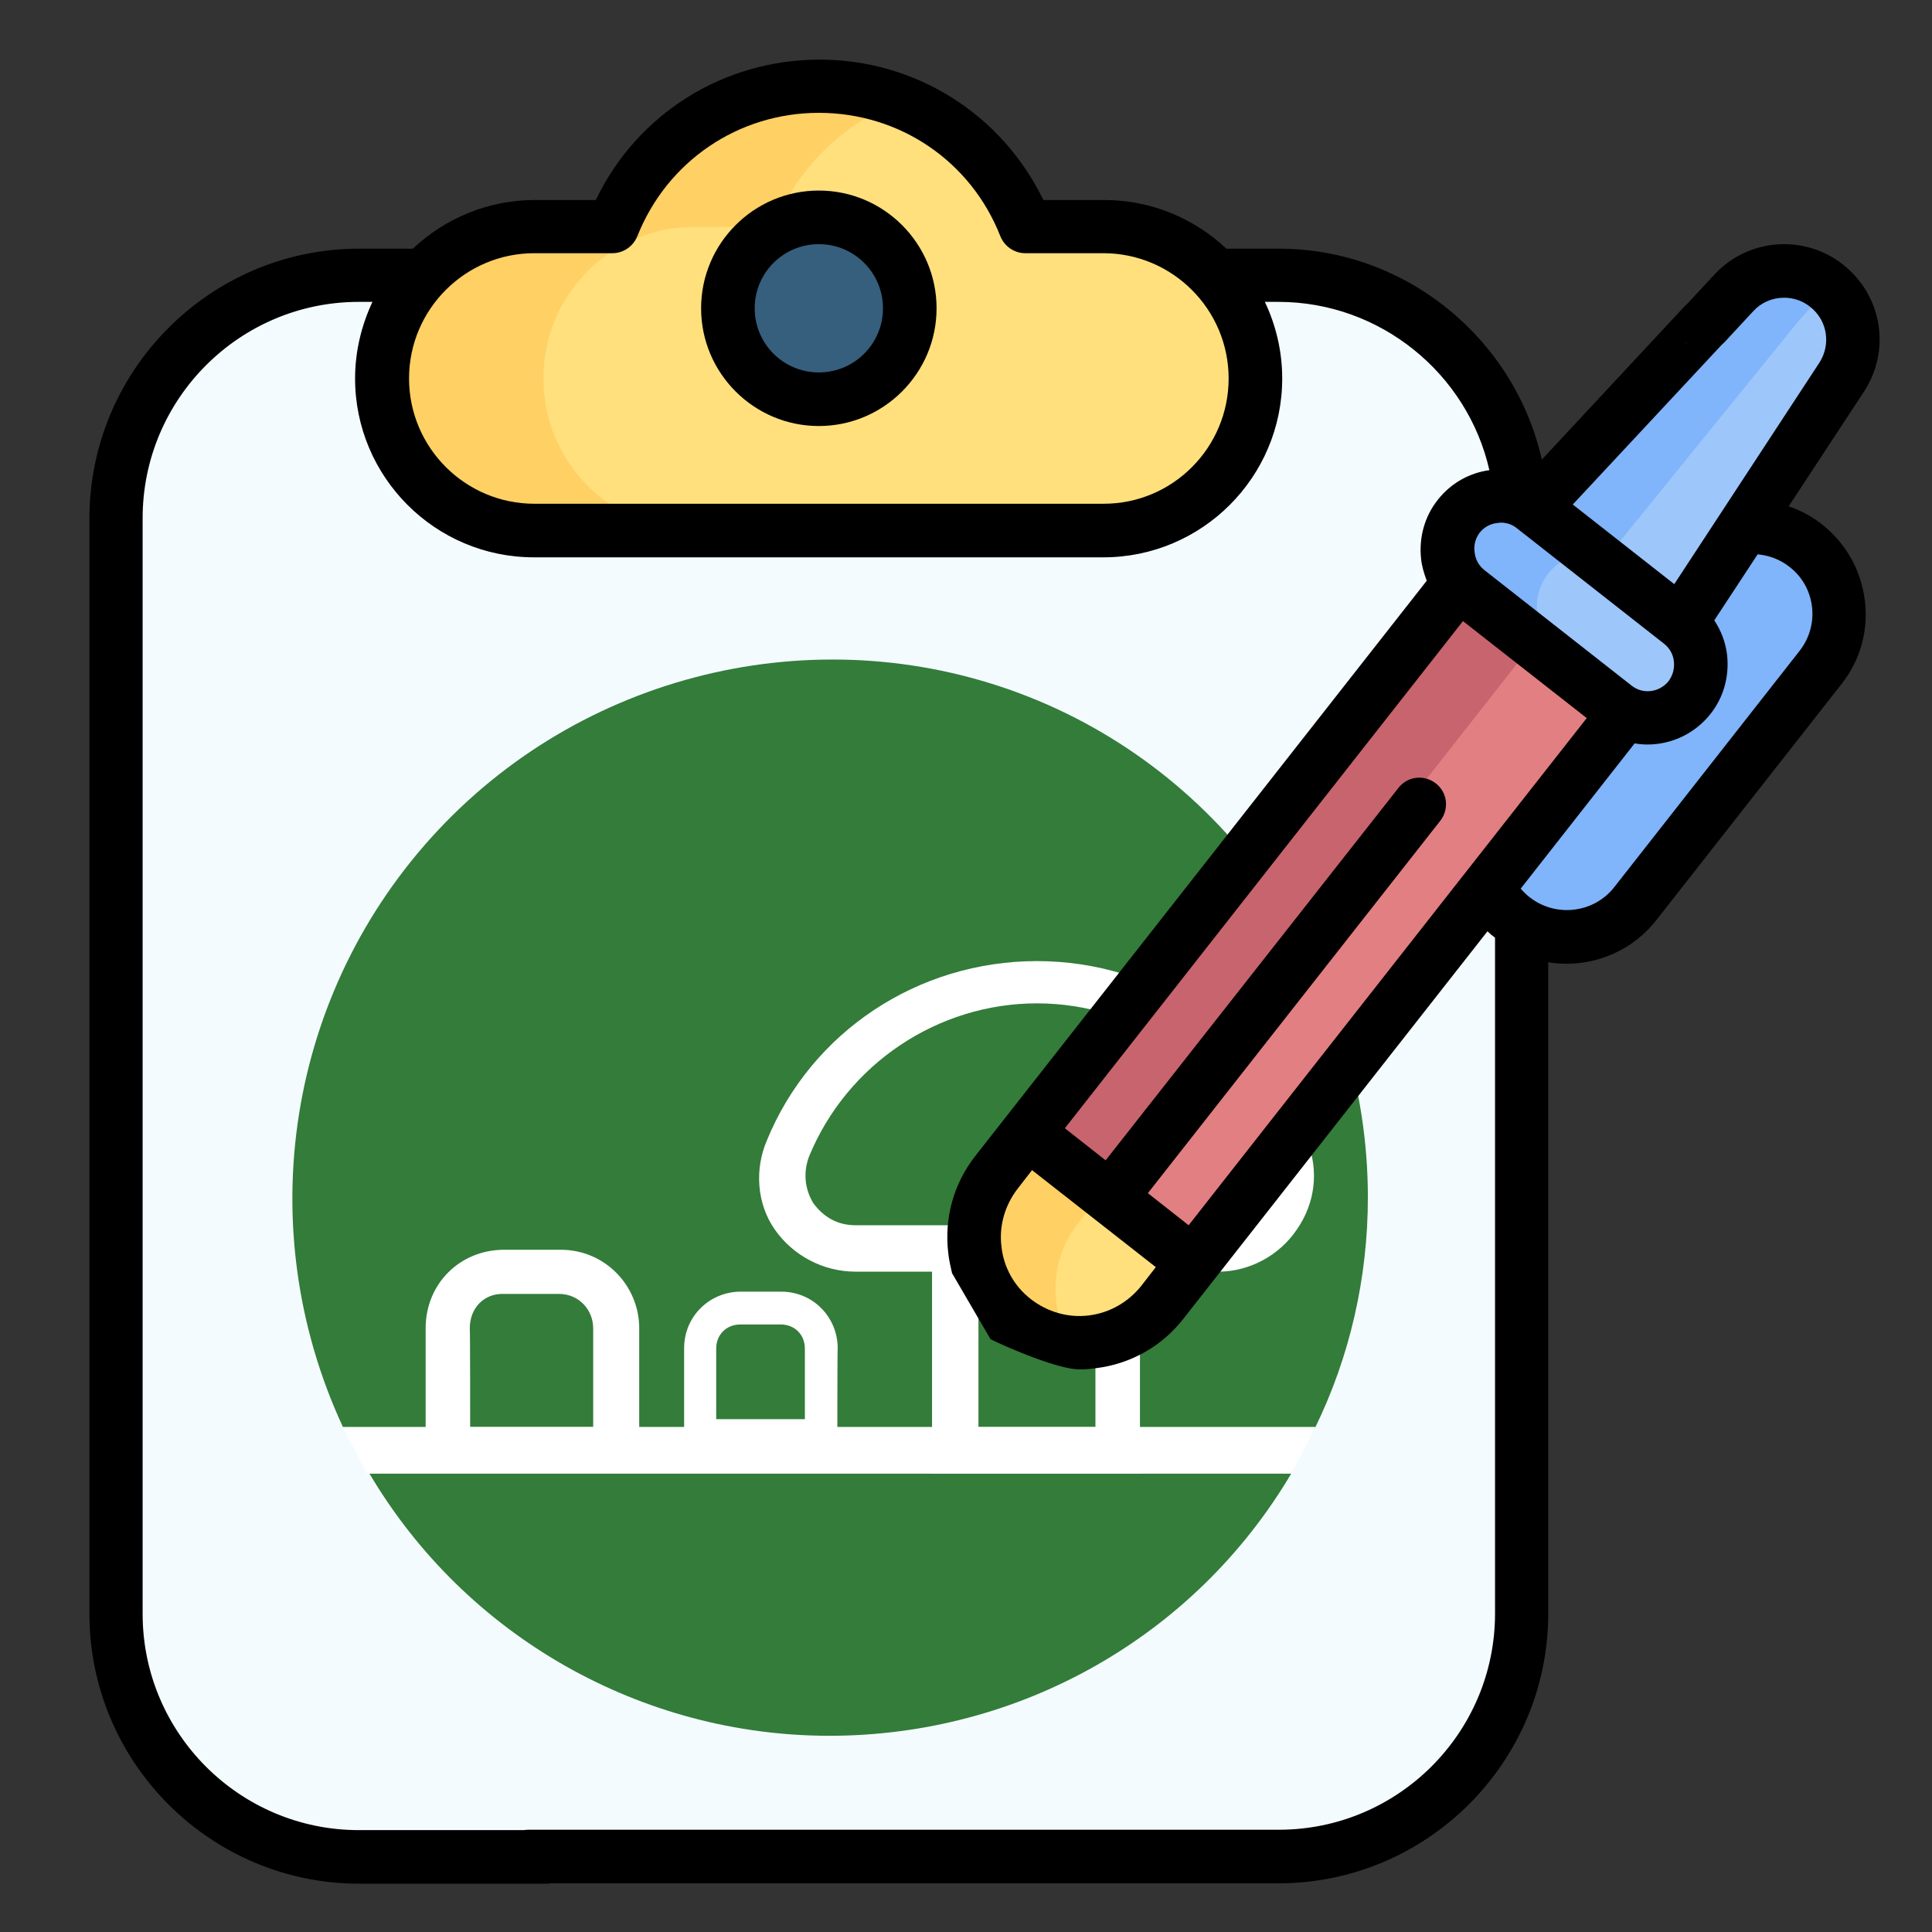 <?xml version="1.0" encoding="utf-8"?>
<!-- Generator: Adobe Illustrator 25.2.1, SVG Export Plug-In . SVG Version: 6.00 Build 0)  -->
<svg version="1.1" id="Capa_1" xmlns="http://www.w3.org/2000/svg" xmlns:xlink="http://www.w3.org/1999/xlink" x="0px" y="0px"
	 viewBox="0 0 512 512" style="enable-background:new 0 0 512 512;" xml:space="preserve">
<rect x="0" y="0" width="512" height="512" fill="#333333" stroke="none"/>
<style type="text/css">
	.st0{fill:#F4FBFF;}
	.st1{fill:#337C3A;}
	.st2{fill:#FFFFFF;}
	.st3{fill:#FFE07D;}
	.st4{fill:#FFD064;}
	.st5{fill:#365E7D;}
	.st6{fill:#80B4FB;}
	.st7{fill:#E27F83;}
	.st8{fill:#C8646D;}
	.st9{fill:#9DC6FB;}
</style>
<g>
	<path class="st0" d="M334.5,493.9H105.5c-38.8,0-70.3-31.5-70.3-70.3V144.9c0-38.8,31.5-70.3,70.3-70.3h228.9
		c38.8,0,70.3,31.5,70.3,70.3v278.6C404.8,462.4,373.3,493.9,334.5,493.9z"/>
	<g id="App_1_">
		<g id="a_x29_-Record-Selection-Copy_1_" transform="translate(-220, -476)">
			<g id="Second-Break_1_" transform="translate(223, 477)">
				<g id="Asset-6_1_">
					<path id="Path_5_" class="st1" d="M359.5,316.3c0-58.3-35.8-111.2-89.8-132.6s-116.5-7.5-156.6,35.3S63.3,324.3,87.9,377.2
						h257.7C354.7,358.5,359.5,337.7,359.5,316.3L359.5,316.3z"/>
					<path id="Path_4_" class="st1" d="M216.8,459c50.3,0,96.8-26.2,122.4-69.5H94.9C120.5,432.8,167.1,459,216.8,459z"/>
					<path id="Path_3_" class="st2" d="M87.9,377.2c2.1,4.3,4.3,8,6.4,12.3h244.8c2.1-3.7,4.3-8,6.4-12.3H87.9z"/>
					<path id="Shape_4_" class="st2" d="M299.1,389.5H244V336h-20.3c-8.6,0-16.6-4.3-21.4-11.2c-4.8-6.9-5.3-16-2.1-23.5
						c11.8-28.9,40.1-47.6,71.6-47.6s59.3,18.7,71.6,47.6l0,0c3.2,8,2.1,16.6-2.7,23.5C336,331.8,328,336,319.9,336h-20.8V389.5z
						 M256.3,377.2h31v-53.5h32.6c4.3,0,8.6-2.1,11.2-5.9c2.7-3.7,3.2-8.6,1.1-12.3c-10.2-24.6-34.2-40.6-60.4-40.6
						s-50.3,16-60.4,40.6c-1.6,4.3-1.1,8.6,1.1,12.3c2.7,3.7,6.4,5.9,11.2,5.9h32.6V377.2z"/>
					<path id="Shape_3_" class="st2" d="M166.5,389h-56.7v-38c0-11.8,9.1-20.8,20.8-20.8h15c11.8,0,20.8,9.6,20.8,20.8V389z
						 M121.6,377.2h32.6V351c0-4.8-3.7-9.1-9.1-9.1h-15c-4.8,0-8.6,3.7-8.6,9.1C121.6,351,121.6,377.2,121.6,377.2z"/>
					<path id="Shape_2_" class="st2" d="M218.9,383.6h-40.6v-27.3c0-8.6,6.9-15,15-15h10.7c8.6,0,15,6.9,15,15
						C218.9,356.4,218.9,383.6,218.9,383.6z M186.8,375.1h23.5v-18.7c0-3.7-2.7-6.4-6.4-6.4h-10.7c-3.7,0-6.4,2.7-6.4,6.4
						C186.8,356.4,186.8,375.1,186.8,375.1z"/>
				</g>
			</g>
		</g>
	</g>
	<g>
		<g>
			<path class="st3" d="M276.1,60c-8.6-21.8-29.9-37.2-54.7-37.2S175.3,38.2,166.6,60h-20.7c-22.2,0-40.3,18-40.3,40.3
				s18,40.3,40.3,40.3h150.9c22.2,0,40.3-18,40.3-40.3S319.1,60,296.8,60L276.1,60z"/>
			<path class="st4" d="M240.5,26.1c-16.2,5.6-29.2,18.1-35.5,34h-20.7C162,60,144,78,144,100.3c0,11.1,4.5,21.2,11.8,28.5
				c7.3,7.3,17.4,11.8,28.5,11.8h-38.4c-11.1,0-21.2-4.5-28.5-11.8c-7.3-7.3-11.8-17.4-11.8-28.5c0-22.2,18-40.3,40.3-40.3h20.7
				c8.7-21.8,29.9-37.2,54.7-37.2C228.1,22.8,234.5,24,240.5,26.1z"/>
			<circle class="st5" cx="221.4" cy="81.7" r="24.1"/>
		</g>
		<g>
			<path class="st6" d="M405.4,243.4c10,7.8,24.5,6.1,32.3-3.9l49.1-62.6c7.8-10,6.1-24.5-3.9-32.3c-10-7.8-24.5-6.1-32.3,3.9
				l-49.1,62.6C393.6,221.1,395.4,235.5,405.4,243.4z"/>
			<path class="st3" d="M320.5,334.7l-8.2,10.4c-9.5,12.1-27.1,14.2-39.2,4.7c-12.1-9.5-14.2-27.1-4.7-39.2l8.2-10.4l43.8-3.8
				L320.5,334.7z"/>
			<path class="st4" d="M279.9,344.8c0.4,3.5,1.5,6.9,3.2,10.1c-3.5-0.9-6.9-2.6-10-5c-6.1-4.8-9.6-11.5-10.5-18.6
				c-0.8-7.1,1-14.5,5.8-20.6l8.2-10.4l43.8-3.8l0.1,15l-26.6,2.3l-8.2,10.4C280.9,330.3,279.1,337.7,279.9,344.8z"/>
			<path class="st7" d="M438.2,184.7l-117.7,150l-43.9-34.5l117.4-149.7"/>
			<path class="st8" d="M411.5,163.8l-117.7,150l-17.3-13.5l117.4-149.7"/>
			<path class="st9" d="M449.7,165l42.6-65c5.2-7.9,3.5-18.5-4-24.3c-7.5-5.8-18.1-5-24.6,1.9l-53,56.9"/>
			<path class="st6" d="M488.3,75.7c-0.7-0.6-2.5,0.4-4.8,2.3c-2.3,2-5.2,5-8.2,8.7l-48.8,60.2l-15.8-12.4l53-56.9
				c3.2-3.5,7.5-5.4,11.9-5.8C480,71.5,484.6,72.7,488.3,75.7L488.3,75.7z"/>
			<path class="st9" d="M449.7,165l-39-30.6c-6.1-4.8-15-3.7-19.8,2.4c-4.8,6.1-3.7,15,2.4,19.8l39,30.6c6.1,4.8,15,3.7,19.8-2.4
				C456.9,178.7,455.8,169.8,449.7,165z"/>
			<path class="st6" d="M407.4,162.4c0.4,3.6,2.2,7,5.3,9.4l-19.4-15.2c-3.1-2.4-4.9-5.8-5.3-9.4c-0.4-3.6,0.5-7.3,2.9-10.4
				c4.8-6.1,13.7-7.2,19.8-2.4l19.4,15.2c-6.1-4.8-15-3.7-19.8,2.4C407.9,155.1,406.9,158.8,407.4,162.4z"/>
		</g>
	</g>
	<path d="M217,50.5c-17.2,0-31.2,14-31.2,31.2s14,31.2,31.2,31.2s31.2-14,31.2-31.2S234.2,50.5,217,50.5z M217,98.7
		c-9.4,0-17-7.6-17-17s7.6-17,17-17c9.4,0,17,7.6,17,17S226.4,98.7,217,98.7z"/>
	<path d="M262.5,354.9c4.8,2.4,18.1,8,23.5,8c1.4,0,2.8-0.1,4.3-0.3c9.3-1.1,17.6-5.8,23.3-13.1l80.6-102.7c0.6,0.6,1.3,1.2,2,1.7
		v179.1c0,31.6-25.7,57.3-57.3,57.3H140c-3.9,0-7.1,3.2-7.1,7.1s3.2,7.1,7.1,7.1h198.8c39.4,0,71.5-32.1,71.5-71.5V255
		c1.6,0.3,3.3,0.4,4.9,0.4c8.9,0,17.8-4,23.7-11.5l49.1-62.6c5-6.3,7.2-14.2,6.2-22.2c-1-8-5-15.1-11.3-20.1v0
		c-2.7-2.1-5.7-3.8-8.9-4.8l19.9-30.3c7.3-11.1,4.9-25.6-5.5-33.8c-4.4-3.5-10-5.4-15.6-5.4c-7,0-13.7,2.9-18.5,8.1l-7.6,8.2
		c-2.7,2.9-2.5,7.3,0.3,10c2.9,2.7,7.3,2.5,10-0.3l7.6-8.2c2.1-2.3,5-3.6,8.2-3.6c2.5,0,4.9,0.8,6.9,2.4c4.6,3.6,5.6,10,2.4,14.9
		l-38.4,58.6l-26.9-21.1l40.1-43c2.7-2.9-7.1,3-10,0.3c-2.9-2.7,2.3-12.9-0.3-10l-38,40.8c-7.2-32-36-55.9-69.7-55.9h-13.9
		c-8.5-8-19.9-12.9-32.4-12.9h-16.1c-11-22.7-33.8-37.2-59.3-37.2s-48.4,14.4-59.3,37.2h-16.1c-12.5,0-23.9,4.9-32.4,12.9H95.2
		c-39.4,0-71.5,32.1-71.5,71.5v290.3c0,39.4,32.1,71.5,71.5,71.5l49.7,0c3.9,0-3.3-3.2-3.3-7.1s2.3-7.1-1.7-7.1l-44.8,0
		c-31.6,0-57.3-25.7-57.3-57.3V137.3c0-31.6,25.7-57.3,57.3-57.3h3.6c-2.9,6.2-4.6,13.1-4.6,20.3c0,26.1,21.2,47.4,47.4,47.4h150.9
		c26.1,0,47.4-21.2,47.4-47.4c0-7.3-1.7-14.2-4.6-20.3h3.6c27,0,50.1,19,55.9,44.6c-5.2,0.7-10.2,3.4-13.7,7.9
		c-3.5,4.4-5,10-4.4,15.6c0.2,2,0.8,3.9,1.5,5.8L258.5,306.3c-5.8,7.4-8.3,16.5-7.2,25.8c0.2,1.8,0.6,3.6,1,5.3 M292.5,133.5H141.6
		c-18.3,0-33.2-14.9-33.2-33.2s14.9-33.2,33.2-33.2h20.7c2.9,0,5.5-1.8,6.6-4.5c7.9-19.9,26.8-32.7,48.1-32.7
		c21.4,0,40.3,12.8,48.1,32.7c1.1,2.7,3.7,4.5,6.6,4.5h20.7c18.3,0,33.2,14.9,33.2,33.2S310.8,133.5,292.5,133.5z M392.1,141.2
		c1.2-1.5,2.8-2.4,4.7-2.6c0.3,0,0.6-0.1,0.9-0.1c1.6,0,3.1,0.5,4.3,1.5l39,30.6h0c1.5,1.2,2.4,2.8,2.6,4.7c0.2,1.9-0.3,3.7-1.4,5.2
		c-2.4,3-6.8,3.6-9.8,1.2l-39-30.6c-1.5-1.2-2.4-2.8-2.6-4.7C390.5,144.5,391,142.7,392.1,141.2L392.1,141.2z M315,324.7l-10.8-8.5
		l77.5-98.7c2.4-3.1,1.9-7.5-1.2-9.9c-3.1-2.4-7.5-1.9-9.9,1.2L293,307.5l-10.8-8.5l105.5-134.4l32.8,25.7L315,324.7z M288.6,348.6
		c-5.5,0.7-11-0.9-15.4-4.3c-4.4-3.4-7.2-8.4-7.8-13.9c-0.7-5.5,0.9-11,4.3-15.4l3.8-4.9l32.8,25.7l-3.8,4.9
		C299,345.1,294.1,347.9,288.6,348.6z M476.9,172.5l-49.1,62.6c-5.4,6.9-15.5,8.1-22.4,2.7c-0.9-0.7-1.7-1.5-2.4-2.3l30.2-38.5
		c1.1,0.2,2.3,0.3,3.4,0.3c6.3,0,12.5-2.8,16.7-8.1c3.5-4.4,5-10,4.4-15.6c-0.4-3.4-1.6-6.5-3.4-9.2l11.5-17.5
		c3.1,0.3,6,1.4,8.4,3.3c3.4,2.6,5.5,6.4,6,10.6C480.7,165,479.5,169.2,476.9,172.5L476.9,172.5z"/>
</g>
</svg>
